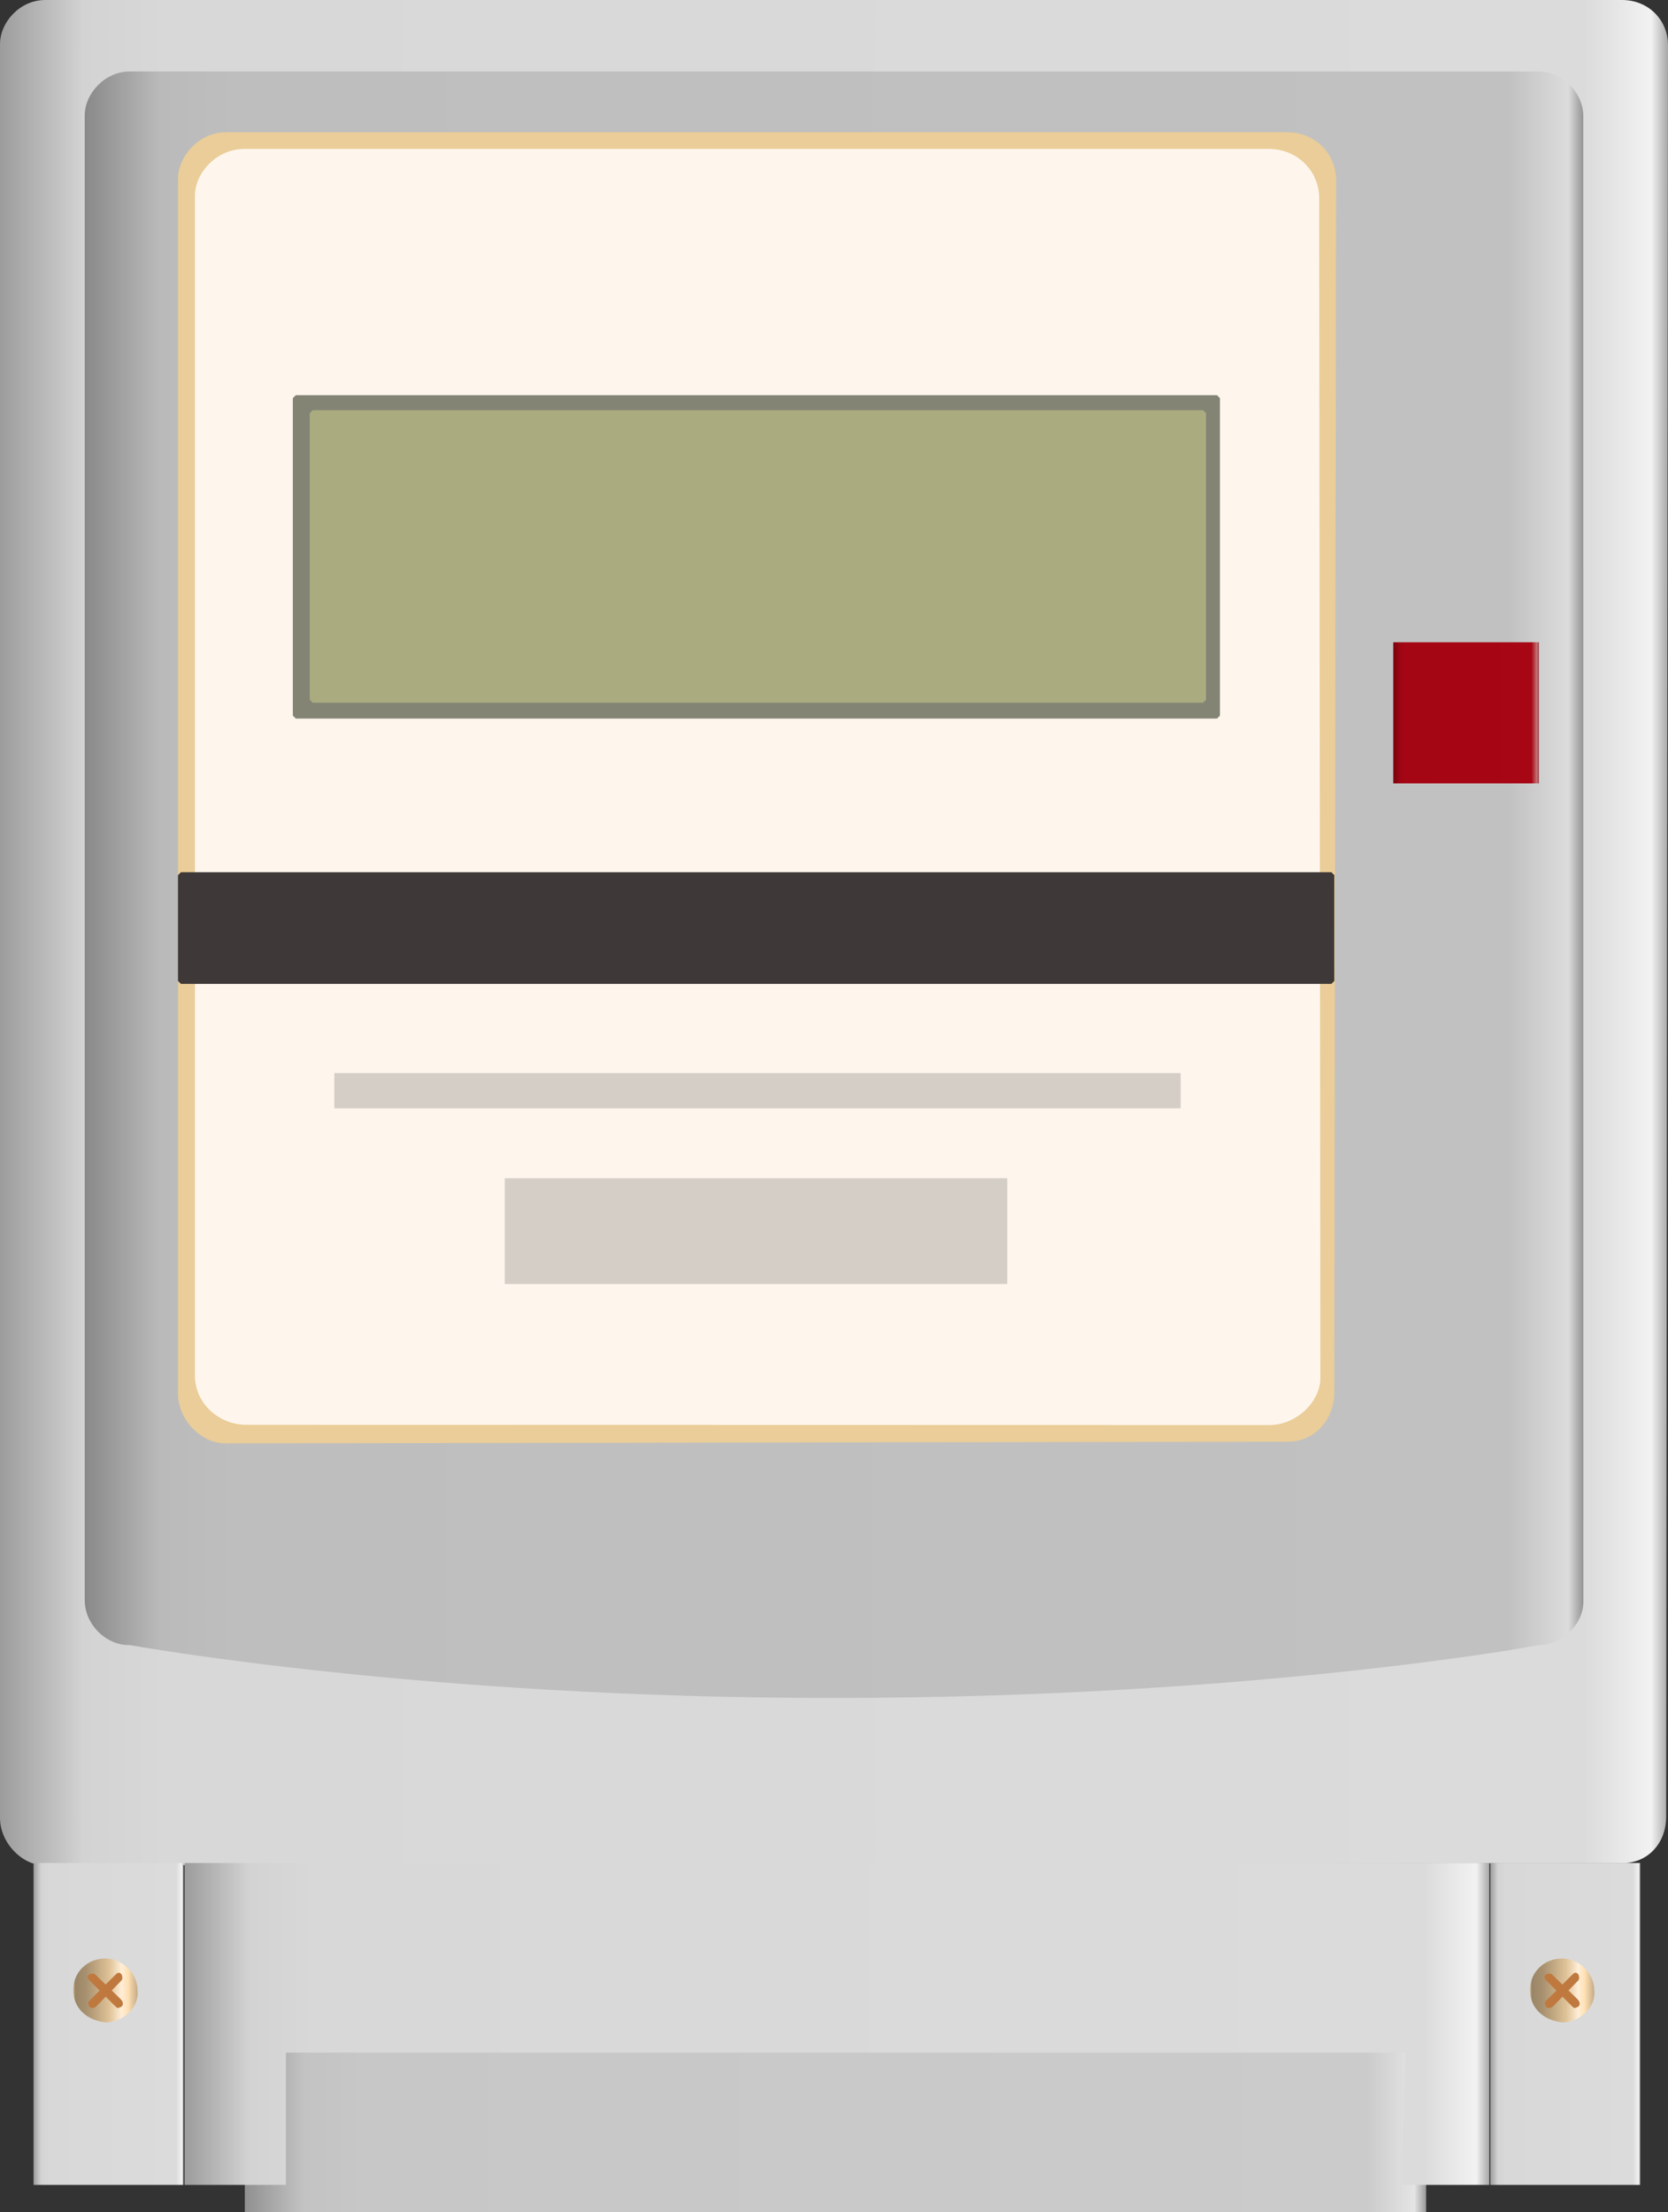 <?xml version="1.0" encoding="utf-8"?>
<!-- Generator: Adobe Illustrator 16.0.0, SVG Export Plug-In . SVG Version: 6.00 Build 0)  -->
<!DOCTYPE svg PUBLIC "-//W3C//DTD SVG 1.1//EN" "http://www.w3.org/Graphics/SVG/1.1/DTD/svg11.dtd">
<svg preserveAspectRatio="none" version="1.1" id="图层_1" xmlns="http://www.w3.org/2000/svg" xmlns:xlink="http://www.w3.org/1999/xlink" x="0px" y="0px"
	 width="283.813px" height="376.254px" viewBox="37.719 -104.949 283.813 376.254"
	 enable-background="new 37.719 -104.949 283.813 376.254" xml:space="preserve">
<rect x="37.719" y="-104.949" width="283.813" height="376.254" fill="#333333" stroke="none"/>
<g id="surface66">
	
		<linearGradient id="SVGID_1_" gradientUnits="userSpaceOnUse" x1="289.488" y1="146.286" x2="21.488" y2="146.286" gradientTransform="matrix(0.75 0 0 -0.75 63.258 364.894)">
		<stop  offset="0" style="stop-color:#9B9B9C"/>
		<stop  offset="0.01" style="stop-color:#E4E4E4"/>
		<stop  offset="0.05" style="stop-color:#CBCBCB"/>
		<stop  offset="0.9" style="stop-color:#C7C7C8"/>
		<stop  offset="0.95" style="stop-color:#C3C3C4"/>
		<stop  offset="1" style="stop-color:#909091"/>
	</linearGradient>
	<path fill="url(#SVGID_1_)" d="M79.375,239.055h201v32.25h-201V239.055z"/>
	
		<linearGradient id="SVGID_2_" gradientUnits="userSpaceOnUse" x1="399.904" y1="-43.716" x2="21.487" y2="-43.716" gradientTransform="matrix(0.75 0 0 -0.75 21.602 20.889)">
		<stop  offset="0" style="stop-color:#A8A8A8"/>
		<stop  offset="0.01" style="stop-color:#F2F2F2"/>
		<stop  offset="0.05" style="stop-color:#DBDBDB"/>
		<stop  offset="0.9" style="stop-color:#D8D8D8"/>
		<stop  offset="0.95" style="stop-color:#D3D3D3"/>
		<stop  offset="1" style="stop-color:#9C9C9C"/>
	</linearGradient>
	<path fill="url(#SVGID_2_)" d="M45.219-104.949h268.5c4.5,0,7.813,3.43,7.813,7.664l-0.313,301.336c0,4.5-3.129,7.875-7.375,7.875
		l-268.625,0.375c-3.75,0-7.5-3.828-7.5-8.063V-97.449c0-3.75,3.422-7.5,7.668-7.5H45.219z"/>
	
		<linearGradient id="SVGID_3_" gradientUnits="userSpaceOnUse" x1="317.49" y1="131.288" x2="21.49" y2="131.288" gradientTransform="matrix(0.75 0 0 -0.75 53.007 337.755)">
		<stop  offset="0" style="stop-color:#A8A8A8"/>
		<stop  offset="0.01" style="stop-color:#F2F2F2"/>
		<stop  offset="0.05" style="stop-color:#DBDBDB"/>
		<stop  offset="0.9" style="stop-color:#D8D8D8"/>
		<stop  offset="0.95" style="stop-color:#D3D3D3"/>
		<stop  offset="1" style="stop-color:#9C9C9C"/>
	</linearGradient>
	<path fill="url(#SVGID_3_)" d="M69.125,211.914h222v54.75h-15l0.75-22.5h-190.5v22.5h-17.25V211.914z"/>
	
		<linearGradient id="SVGID_4_" gradientUnits="userSpaceOnUse" x1="55.488" y1="131.29" x2="21.488" y2="131.29" gradientTransform="matrix(0.75 0 0 -0.75 27.314 337.756)">
		<stop  offset="0" style="stop-color:#A8A8A8"/>
		<stop  offset="0.01" style="stop-color:#F2F2F2"/>
		<stop  offset="0.05" style="stop-color:#DBDBDB"/>
		<stop  offset="0.9" style="stop-color:#D8D8D8"/>
		<stop  offset="0.95" style="stop-color:#D3D3D3"/>
		<stop  offset="1" style="stop-color:#9C9C9C"/>
	</linearGradient>
	<path fill="url(#SVGID_4_)" d="M43.43,211.914h25.5v54.75h-25.5V211.914z"/>
	
		<linearGradient id="SVGID_5_" gradientUnits="userSpaceOnUse" x1="55.489" y1="131.29" x2="21.489" y2="131.29" gradientTransform="matrix(0.75 0 0 -0.75 275.184 337.756)">
		<stop  offset="0" style="stop-color:#A8A8A8"/>
		<stop  offset="0.01" style="stop-color:#F2F2F2"/>
		<stop  offset="0.05" style="stop-color:#DBDBDB"/>
		<stop  offset="0.9" style="stop-color:#D8D8D8"/>
		<stop  offset="0.95" style="stop-color:#D3D3D3"/>
		<stop  offset="1" style="stop-color:#9C9C9C"/>
	</linearGradient>
	<path fill="url(#SVGID_5_)" d="M291.301,211.914h25.5v54.75h-25.5V211.914z"/>
	
		<linearGradient id="SVGID_6_" gradientUnits="userSpaceOnUse" x1="361.485" y1="-16.633" x2="21.485" y2="-16.633" gradientTransform="matrix(0.75 0 0 -0.75 36.018 33.047)">
		<stop  offset="0" style="stop-color:#949494"/>
		<stop  offset="0.01" style="stop-color:#DCDCDC"/>
		<stop  offset="0.05" style="stop-color:#C1C1C1"/>
		<stop  offset="0.9" style="stop-color:#BEBEBE"/>
		<stop  offset="0.95" style="stop-color:#BABABA"/>
		<stop  offset="1" style="stop-color:#898989"/>
	</linearGradient>
	<path fill="url(#SVGID_6_)" d="M59.633-92.793h240c3.75,0,7.484,3.41,7.484,7.645l0.016,252.605c0,3.75-3.461,7.395-7.707,7.395
		c0.207,0.105-48.926,8.984-119.406,8.984c-70.137,0.121-120.215-8.984-120.215-8.984c-3.922,0.105-7.672-3.43-7.672-7.664v-252.48
		c0-3.75,3.426-7.5,7.672-7.5H59.633z"/>
	<path fill="#EACD98" stroke="#EACD98" stroke-linejoin="bevel" stroke-miterlimit="10" d="M76.004-81.953h180.75
		c4.5,0,7.805,3.434,7.805,7.664l-0.305,206.086c0,4.5-3.156,7.961-7.402,7.961l-180.848,0.289c-3.75,0-7.5-3.762-7.5-7.996V-74.453
		c0-3.75,3.422-7.5,7.668-7.5H76.004z"/>
	
		<linearGradient id="SVGID_7_" gradientUnits="userSpaceOnUse" x1="54.487" y1="151.786" x2="21.487" y2="151.786" gradientTransform="matrix(0.75 0 0 -0.75 258.674 130.127)">
		<stop  offset="0" style="stop-color:#80030D"/>
		<stop  offset="0.01" style="stop-color:#C77C7E"/>
		<stop  offset="0.05" style="stop-color:#A70614"/>
		<stop  offset="0.9" style="stop-color:#A50614"/>
		<stop  offset="0.95" style="stop-color:#A10513"/>
		<stop  offset="1" style="stop-color:#76030B"/>
	</linearGradient>
	<path fill="url(#SVGID_7_)" d="M274.789,4.289h24.75v24h-24.75V4.289z"/>
	<path fill="#FEF6ED" stroke="#FEF6ED" stroke-linejoin="bevel" stroke-miterlimit="10" d="M79.637-79.117h174
		c4.5,0,8.039,3.496,8.039,7.863l0.211,200.637c0,3.75-3.781,7.539-8.16,7.539l-174.09-0.039c-4.5,0-8.25-3.5-8.25-7.867V-71.617
		c0-3.75,3.527-7.5,7.906-7.5H79.637z"/>
	<path fill="#838474" stroke="#838474" stroke-linejoin="bevel" stroke-miterlimit="10" d="M88.043-37.234h156.75v54H88.043V-37.234
		z"/>
	<path fill="#3E3938" stroke="#3E3938" stroke-linejoin="bevel" stroke-miterlimit="10" d="M68.504,43.895h195.75v18H68.504V43.895z
		"/>
	<path fill="#3E3938" fill-opacity="0.208" d="M123.602,95.445h85.5v18h-85.5V95.445z"/>
	<path fill="#3E3938" fill-opacity="0.208" d="M94.609,77.559h144v6h-144V77.559z"/>
	<path fill="#AAAC80" stroke="#AAAC80" stroke-linejoin="bevel" stroke-miterlimit="10" d="M90.926-34.68h151.5v48.75h-151.5V-34.68
		z"/>
	
		<linearGradient id="SVGID_8_" gradientUnits="userSpaceOnUse" x1="36.075" y1="160.541" x2="21.486" y2="160.541" gradientTransform="matrix(0.75 0 0 -0.75 34.088 353.997)">
		<stop  offset="0" style="stop-color:#C4AA84"/>
		<stop  offset="0.15" style="stop-color:#FFE0B3"/>
		<stop  offset="0.25" style="stop-color:#FFEED7"/>
		<stop  offset="0.44" style="stop-color:#DFC297"/>
		<stop  offset="0.6" style="stop-color:#C7AD86"/>
		<stop  offset="0.8" style="stop-color:#A89170"/>
		<stop  offset="0.97" style="stop-color:#998566"/>
		<stop  offset="1" style="stop-color:#CBB189"/>
	</linearGradient>
	<path fill="url(#SVGID_8_)" d="M50.203,233.406c0-3,2.441-5.25,5.457-5.25c2.793,0,5.457,2.434,5.457,5.434
		c0.336,2.816-2.441,5.438-5.457,5.438c-3.207-0.371-5.457-2.434-5.457-5.438V233.406z"/>
	<path fill="#BF793E" d="M52.949,230.832c0,0,0.684-0.254,0.957,0.023l4.344,4.219c0.531,0.531,0.43,1,0.152,1.277
		c-0.684,0.316-0.723,0.273-0.996,0l-4.457-4.457c-0.531-0.531-0.316-0.762-0.039-1.039L52.949,230.832z"/>
	<path fill="#BF793E" d="M58.434,230.902c0,0,0.254,0.684-0.023,0.961l-4.219,4.344c-0.531,0.527-1,0.426-1.277,0.152
		c-0.313-0.684-0.273-0.727,0-1l4.457-4.457c0.531-0.531,0.762-0.316,1.039-0.039L58.434,230.902z"/>
	
		<linearGradient id="SVGID_9_" gradientUnits="userSpaceOnUse" x1="36.075" y1="160.541" x2="21.487" y2="160.541" gradientTransform="matrix(0.75 0 0 -0.75 281.959 353.997)">
		<stop  offset="0" style="stop-color:#C4AA84"/>
		<stop  offset="0.15" style="stop-color:#FFE0B3"/>
		<stop  offset="0.25" style="stop-color:#FFEED7"/>
		<stop  offset="0.44" style="stop-color:#DFC297"/>
		<stop  offset="0.6" style="stop-color:#C7AD86"/>
		<stop  offset="0.8" style="stop-color:#A89170"/>
		<stop  offset="0.97" style="stop-color:#998566"/>
		<stop  offset="1" style="stop-color:#CBB189"/>
	</linearGradient>
	<path fill="url(#SVGID_9_)" d="M298.074,233.406c0-3,2.441-5.25,5.457-5.25c2.793,0,5.457,2.434,5.457,5.434
		c0.336,2.816-2.445,5.438-5.457,5.438c-3.207-0.371-5.457-2.434-5.457-5.438V233.406z"/>
	<path fill="#BF793E" d="M300.816,230.832c0,0,0.688-0.254,0.961,0.023l4.344,4.219c0.531,0.531,0.43,1,0.152,1.277
		c-0.684,0.316-0.723,0.273-1,0l-4.457-4.457c-0.527-0.531-0.313-0.762-0.035-1.039L300.816,230.832z"/>
	<path fill="#BF793E" d="M306.305,230.902c0,0,0.254,0.684-0.023,0.961l-4.219,4.344c-0.531,0.527-1,0.426-1.277,0.152
		c-0.316-0.684-0.273-0.727,0-1l4.457-4.457c0.531-0.531,0.762-0.316,1.039-0.039L306.305,230.902z"/>
</g>
</svg>
